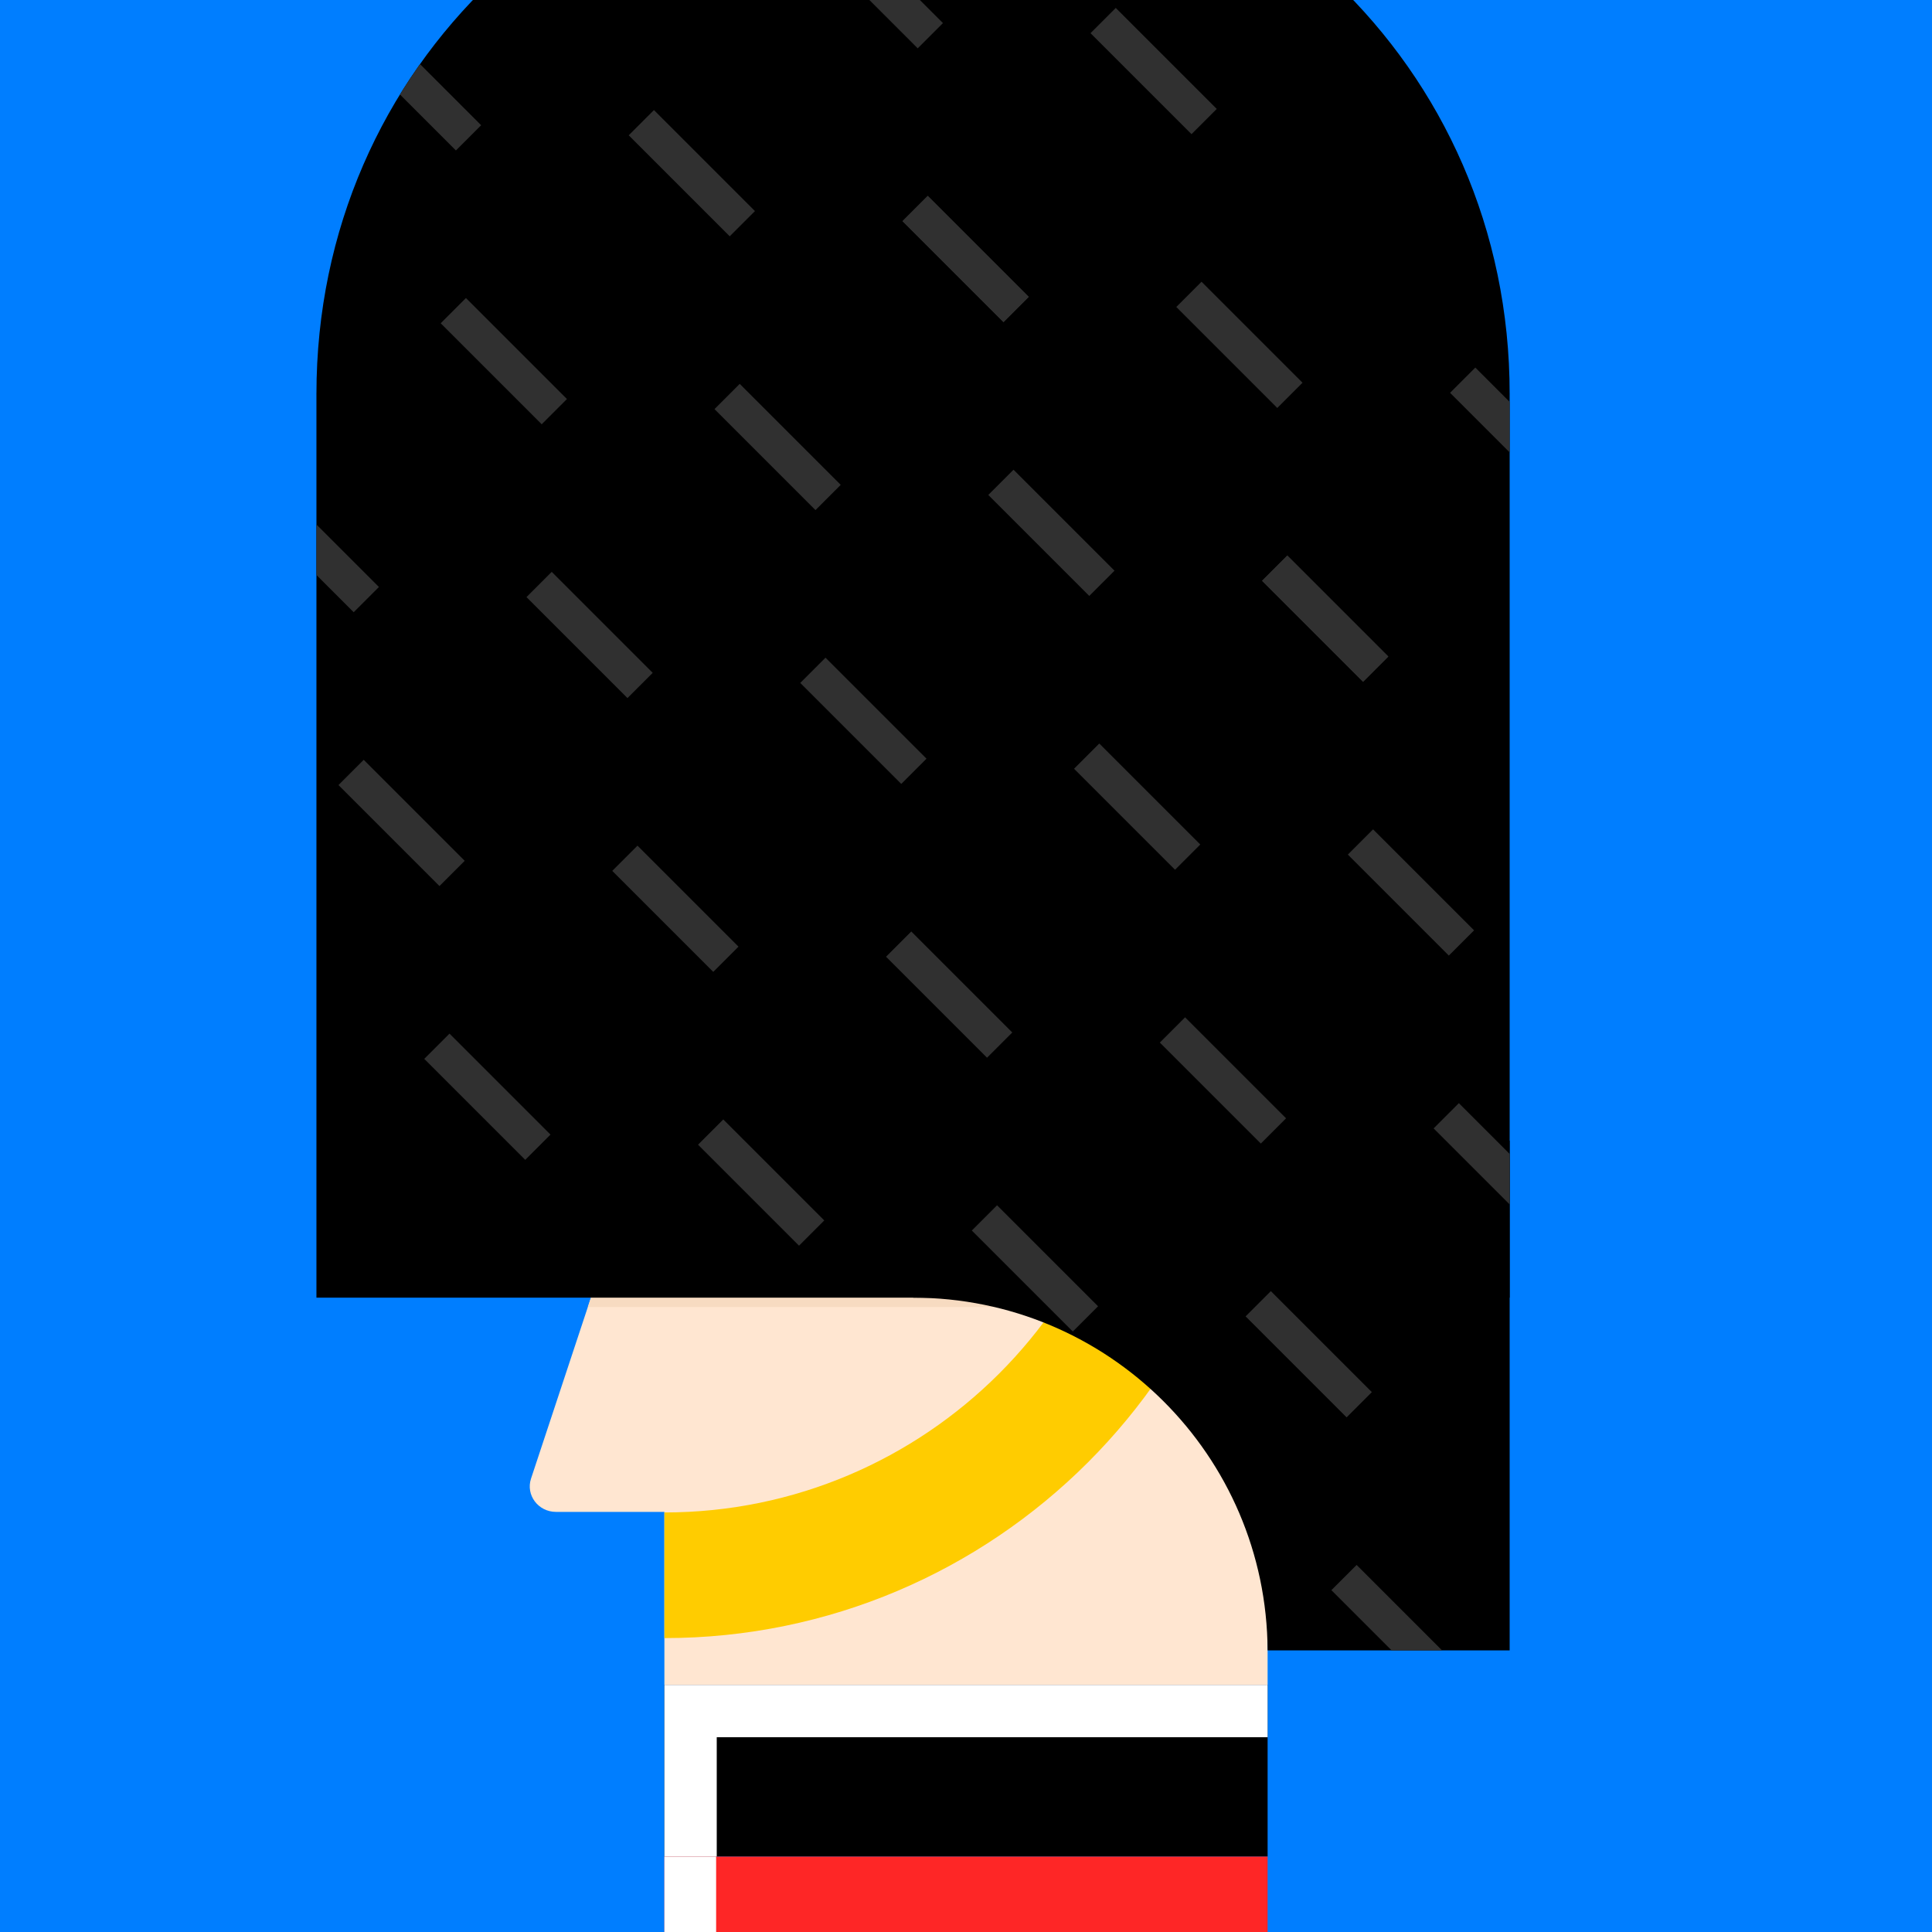 <?xml version="1.0" encoding="utf-8"?>
<!-- Generator: Adobe Illustrator 19.2.0, SVG Export Plug-In . SVG Version: 6.00 Build 0)  -->
<svg version="1.1" id="Layer_1" xmlns="http://www.w3.org/2000/svg" xmlns:xlink="http://www.w3.org/1999/xlink" x="0px" y="0px"
	 viewBox="0 0 680 680" style="enable-background:new 0 0 680 680;" xml:space="preserve">
<style type="text/css">
	.st0{fill:#007EFF;}
	.st1{fill:#25BAAA;}
	.st2{fill:#14BA5F;}
	.st3{fill:#EDAF13;}
	.st4{fill:#FE3131;}
	.st5{fill:#751AC4;}
	.st6{fill:#8E877D;}
	.st7{fill:#231F20;}
	.st8{fill:#FFE6D1;}
	.st9{fill:#F7DBC1;}
	.st10{fill:#FFCC00;}
	.st11{fill:#FFFFFF;}
	.st12{fill:#FE2626;}
	.st13{clip-path:url(#SVGID_2_);}
	.st14{fill:#303030;}
	.st15{clip-path:url(#SVGID_4_);}
	.st16{fill:#008743;}
	.st17{fill:#EAC9B0;}
	.st18{fill:#006831;}
	.st19{fill:#58595B;}
	.st20{fill:#02BA5E;}
	.st21{fill:#8FAAB5;}
	.st22{opacity:0.5;fill:#58595B;}
	.st23{fill:#FF00FF;}
	.st24{fill:#FFE9C5;}
	.st25{fill:#42D8C5;}
	.st26{fill:#4170FD;}
	.st27{fill:#FF3131;}
	.st28{fill:none;stroke:#BBBDBF;stroke-width:10;stroke-miterlimit:10;}
	.st29{fill:none;stroke:#231F20;stroke-width:10;stroke-miterlimit:10;}
	.st30{opacity:0.15;}
	.st31{fill:none;stroke:#BBBDBF;stroke-width:5;stroke-linecap:round;stroke-miterlimit:10;}
	.st32{fill:#D0D2D3;}
	.st33{fill:#BBBDBF;}
	.st34{opacity:0.15;fill:#FFE9C5;}
</style>
<rect y="0" class="st0" width="680" height="680"/>
<g>
	<path class="st8" d="M207.99,456.734l-21.084,63.683c-1.917,5.791,2.526,11.717,8.783,11.717h38.156v60.875h212.31V437.667
		L207.99,456.734z"/>
	<g>
		<polygon class="st9" points="446.155,353.43 242.192,353.43 206.898,460.031 446.155,460.031 		"/>
	</g>
	<path class="st7" d="M446.155,419.242V353.43H242.192l0,0c-10.729,32.405,13.4,65.812,47.536,65.812H446.155z"/>
	<g>
		<path class="st10" d="M233.845,576.554v-44.22c91.927,0,166.715-74.788,166.715-166.715h44.22
			C444.78,481.929,350.155,576.554,233.845,576.554z"/>
	</g>
	<rect x="233.845" y="593.008" width="212.31" height="60.45"/>
	<polygon class="st11" points="252.27,611.434 446.155,611.434 446.155,593.008 233.845,593.008 233.845,653.458 252.27,653.458
		"/>
	<rect x="233.845" y="653.458" class="st12" width="212.31" height="26.542"/>
	<rect x="233.845" y="653.458" class="st11" width="18.209" height="26.542"/>
	<g>
		<path d="M111.376,138.672c0-115.973,94.015-203.23,209.988-203.23s209.988,87.257,209.988,203.23L321.363,255.894"/>
		<rect x="111.376" y="138.672" width="419.976" height="318.061"/>
		<path d="M321.363,456.734c68.708,0,124.441,55.525,124.792,124.15h85.196v-124.15v-55.276L321.363,456.734z"/>
		<g>
			<defs>
				<path id="SVGID_3_" d="M321.364-64.558c-115.973,0-209.988,87.257-209.988,203.23v318.061h209.988
					c68.708,0,124.441,55.525,124.792,124.15h85.196v-124.15v-55.276V138.672C531.351,22.699,437.337-64.558,321.364-64.558z"/>
			</defs>
			<clipPath id="SVGID_2_">
				<use xlink:href="#SVGID_3_"  style="overflow:visible;"/>
			</clipPath>
			<g class="st13">
				<g>

						<rect x="418.475" y="614.061" transform="matrix(0.707 -0.707 0.707 0.707 -327.573 487.567)" class="st14" width="12.567" height="50.277"/>

						<rect x="484.648" y="547.887" transform="matrix(0.707 -0.707 0.707 0.707 -261.4 514.976)" class="st14" width="12.567" height="50.277"/>

						<rect x="550.822" y="481.714" transform="matrix(0.707 -0.707 0.707 0.707 -195.226 542.386)" class="st14" width="12.567" height="50.277"/>

						<rect x="616.995" y="415.54" transform="matrix(0.707 -0.707 0.707 0.707 -129.053 569.796)" class="st14" width="12.567" height="50.277"/>

						<rect x="683.169" y="349.367" transform="matrix(0.707 -0.707 0.707 0.707 -62.879 597.206)" class="st14" width="12.567" height="50.277"/>
				</g>
				<g>

						<rect x="322.097" y="583.857" transform="matrix(0.707 -0.707 0.707 0.707 -334.444 410.571)" class="st14" width="12.567" height="50.277"/>

						<rect x="388.271" y="517.684" transform="matrix(0.707 -0.707 0.707 0.707 -268.271 437.981)" class="st14" width="12.567" height="50.277"/>

						<rect x="454.444" y="451.51" transform="matrix(0.707 -0.707 0.707 0.707 -202.097 465.391)" class="st14" width="12.567" height="50.277"/>

						<rect x="520.618" y="385.337" transform="matrix(0.707 -0.707 0.707 0.707 -135.924 492.801)" class="st14" width="12.567" height="50.277"/>

						<rect x="586.791" y="319.163" transform="matrix(0.707 -0.707 0.707 0.707 -69.75 520.211)" class="st14" width="12.567" height="50.277"/>

						<rect x="586.791" y="319.163" transform="matrix(0.707 -0.707 0.707 0.707 -69.75 520.211)" class="st14" width="12.567" height="50.277"/>

						<rect x="652.965" y="252.99" transform="matrix(0.707 -0.707 0.707 0.707 -3.577 547.621)" class="st14" width="12.567" height="50.277"/>
				</g>
				<g>

						<rect x="291.894" y="487.48" transform="matrix(0.707 -0.707 0.707 0.707 -275.142 360.985)" class="st14" width="12.567" height="50.277"/>

						<rect x="358.067" y="421.306" transform="matrix(0.707 -0.707 0.707 0.707 -208.968 388.395)" class="st14" width="12.567" height="50.277"/>

						<rect x="424.241" y="355.133" transform="matrix(0.707 -0.707 0.707 0.707 -142.795 415.805)" class="st14" width="12.567" height="50.277"/>

						<rect x="490.414" y="288.959" transform="matrix(0.707 -0.707 0.707 0.707 -76.621 443.215)" class="st14" width="12.567" height="50.277"/>

						<rect x="556.588" y="222.786" transform="matrix(0.707 -0.707 0.707 0.707 -10.448 470.625)" class="st14" width="12.567" height="50.277"/>
				</g>
				<g>

						<rect x="195.516" y="457.276" transform="matrix(0.707 -0.707 0.707 0.707 -282.013 283.99)" class="st14" width="12.567" height="50.277"/>

						<rect x="261.69" y="391.103" transform="matrix(0.707 -0.707 0.707 0.707 -215.839 311.4)" class="st14" width="12.567" height="50.277"/>

						<rect x="327.863" y="324.929" transform="matrix(0.707 -0.707 0.707 0.707 -149.666 338.81)" class="st14" width="12.567" height="50.277"/>

						<rect x="394.037" y="258.756" transform="matrix(0.707 -0.707 0.707 0.707 -83.492 366.22)" class="st14" width="12.567" height="50.277"/>

						<rect x="460.21" y="192.582" transform="matrix(0.707 -0.707 0.707 0.707 -17.319 393.63)" class="st14" width="12.567" height="50.277"/>

						<rect x="460.21" y="192.582" transform="matrix(0.707 -0.707 0.707 0.707 -17.319 393.63)" class="st14" width="12.567" height="50.277"/>

						<rect x="526.384" y="126.409" transform="matrix(0.707 -0.707 0.707 0.707 48.855 421.04)" class="st14" width="12.567" height="50.277"/>
				</g>
				<g>

						<rect x="165.313" y="360.899" transform="matrix(0.707 -0.707 0.707 0.707 -222.71 234.404)" class="st14" width="12.567" height="50.277"/>

						<rect x="231.486" y="294.725" transform="matrix(0.707 -0.707 0.707 0.707 -156.537 261.814)" class="st14" width="12.567" height="50.277"/>

						<rect x="297.659" y="228.552" transform="matrix(0.707 -0.707 0.707 0.707 -90.363 289.224)" class="st14" width="12.567" height="50.277"/>

						<rect x="363.833" y="162.378" transform="matrix(0.707 -0.707 0.707 0.707 -24.19 316.634)" class="st14" width="12.567" height="50.277"/>

						<rect x="430.006" y="96.205" transform="matrix(0.707 -0.707 0.707 0.707 41.984 344.044)" class="st14" width="12.567" height="50.277"/>
				</g>
				<g>

						<rect x="68.935" y="330.695" transform="matrix(0.707 -0.707 0.707 0.707 -229.581 157.409)" class="st14" width="12.567" height="50.277"/>

						<rect x="135.109" y="264.521" transform="matrix(0.707 -0.707 0.707 0.707 -163.408 184.819)" class="st14" width="12.567" height="50.277"/>

						<rect x="201.282" y="198.348" transform="matrix(0.707 -0.707 0.707 0.707 -97.234 212.229)" class="st14" width="12.567" height="50.277"/>

						<rect x="267.456" y="132.174" transform="matrix(0.707 -0.707 0.707 0.707 -31.061 239.638)" class="st14" width="12.567" height="50.277"/>

						<rect x="333.629" y="66.001" transform="matrix(0.707 -0.707 0.707 0.707 35.113 267.048)" class="st14" width="12.567" height="50.277"/>

						<rect x="333.629" y="66.001" transform="matrix(0.707 -0.707 0.707 0.707 35.113 267.048)" class="st14" width="12.567" height="50.277"/>

						<rect x="399.803" y="-0.173" transform="matrix(0.707 -0.707 0.707 0.707 101.286 294.459)" class="st14" width="12.567" height="50.277"/>
				</g>
				<g>

						<rect x="38.731" y="234.318" transform="matrix(0.707 -0.707 0.707 0.707 -170.279 107.823)" class="st14" width="12.567" height="50.277"/>

						<rect x="104.905" y="168.144" transform="matrix(0.707 -0.707 0.707 0.707 -104.105 135.233)" class="st14" width="12.567" height="50.277"/>

						<rect x="171.078" y="101.971" transform="matrix(0.707 -0.707 0.707 0.707 -37.932 162.643)" class="st14" width="12.567" height="50.277"/>

						<rect x="237.252" y="35.797" transform="matrix(0.707 -0.707 0.707 0.707 28.242 190.053)" class="st14" width="12.567" height="50.277"/>

						<rect x="303.425" y="-30.376" transform="matrix(0.707 -0.707 0.707 0.707 94.415 217.463)" class="st14" width="12.567" height="50.277"/>
				</g>
				<g>

						<rect x="8.528" y="137.94" transform="matrix(0.707 -0.707 0.707 0.707 -110.976 58.237)" class="st14" width="12.567" height="50.277"/>

						<rect x="74.701" y="71.767" transform="matrix(0.707 -0.707 0.707 0.707 -44.803 85.647)" class="st14" width="12.567" height="50.277"/>

						<rect x="140.875" y="5.593" transform="matrix(0.707 -0.707 0.707 0.707 21.371 113.057)" class="st14" width="12.567" height="50.277"/>
				</g>
			</g>
		</g>
	</g>
</g>
</svg>
